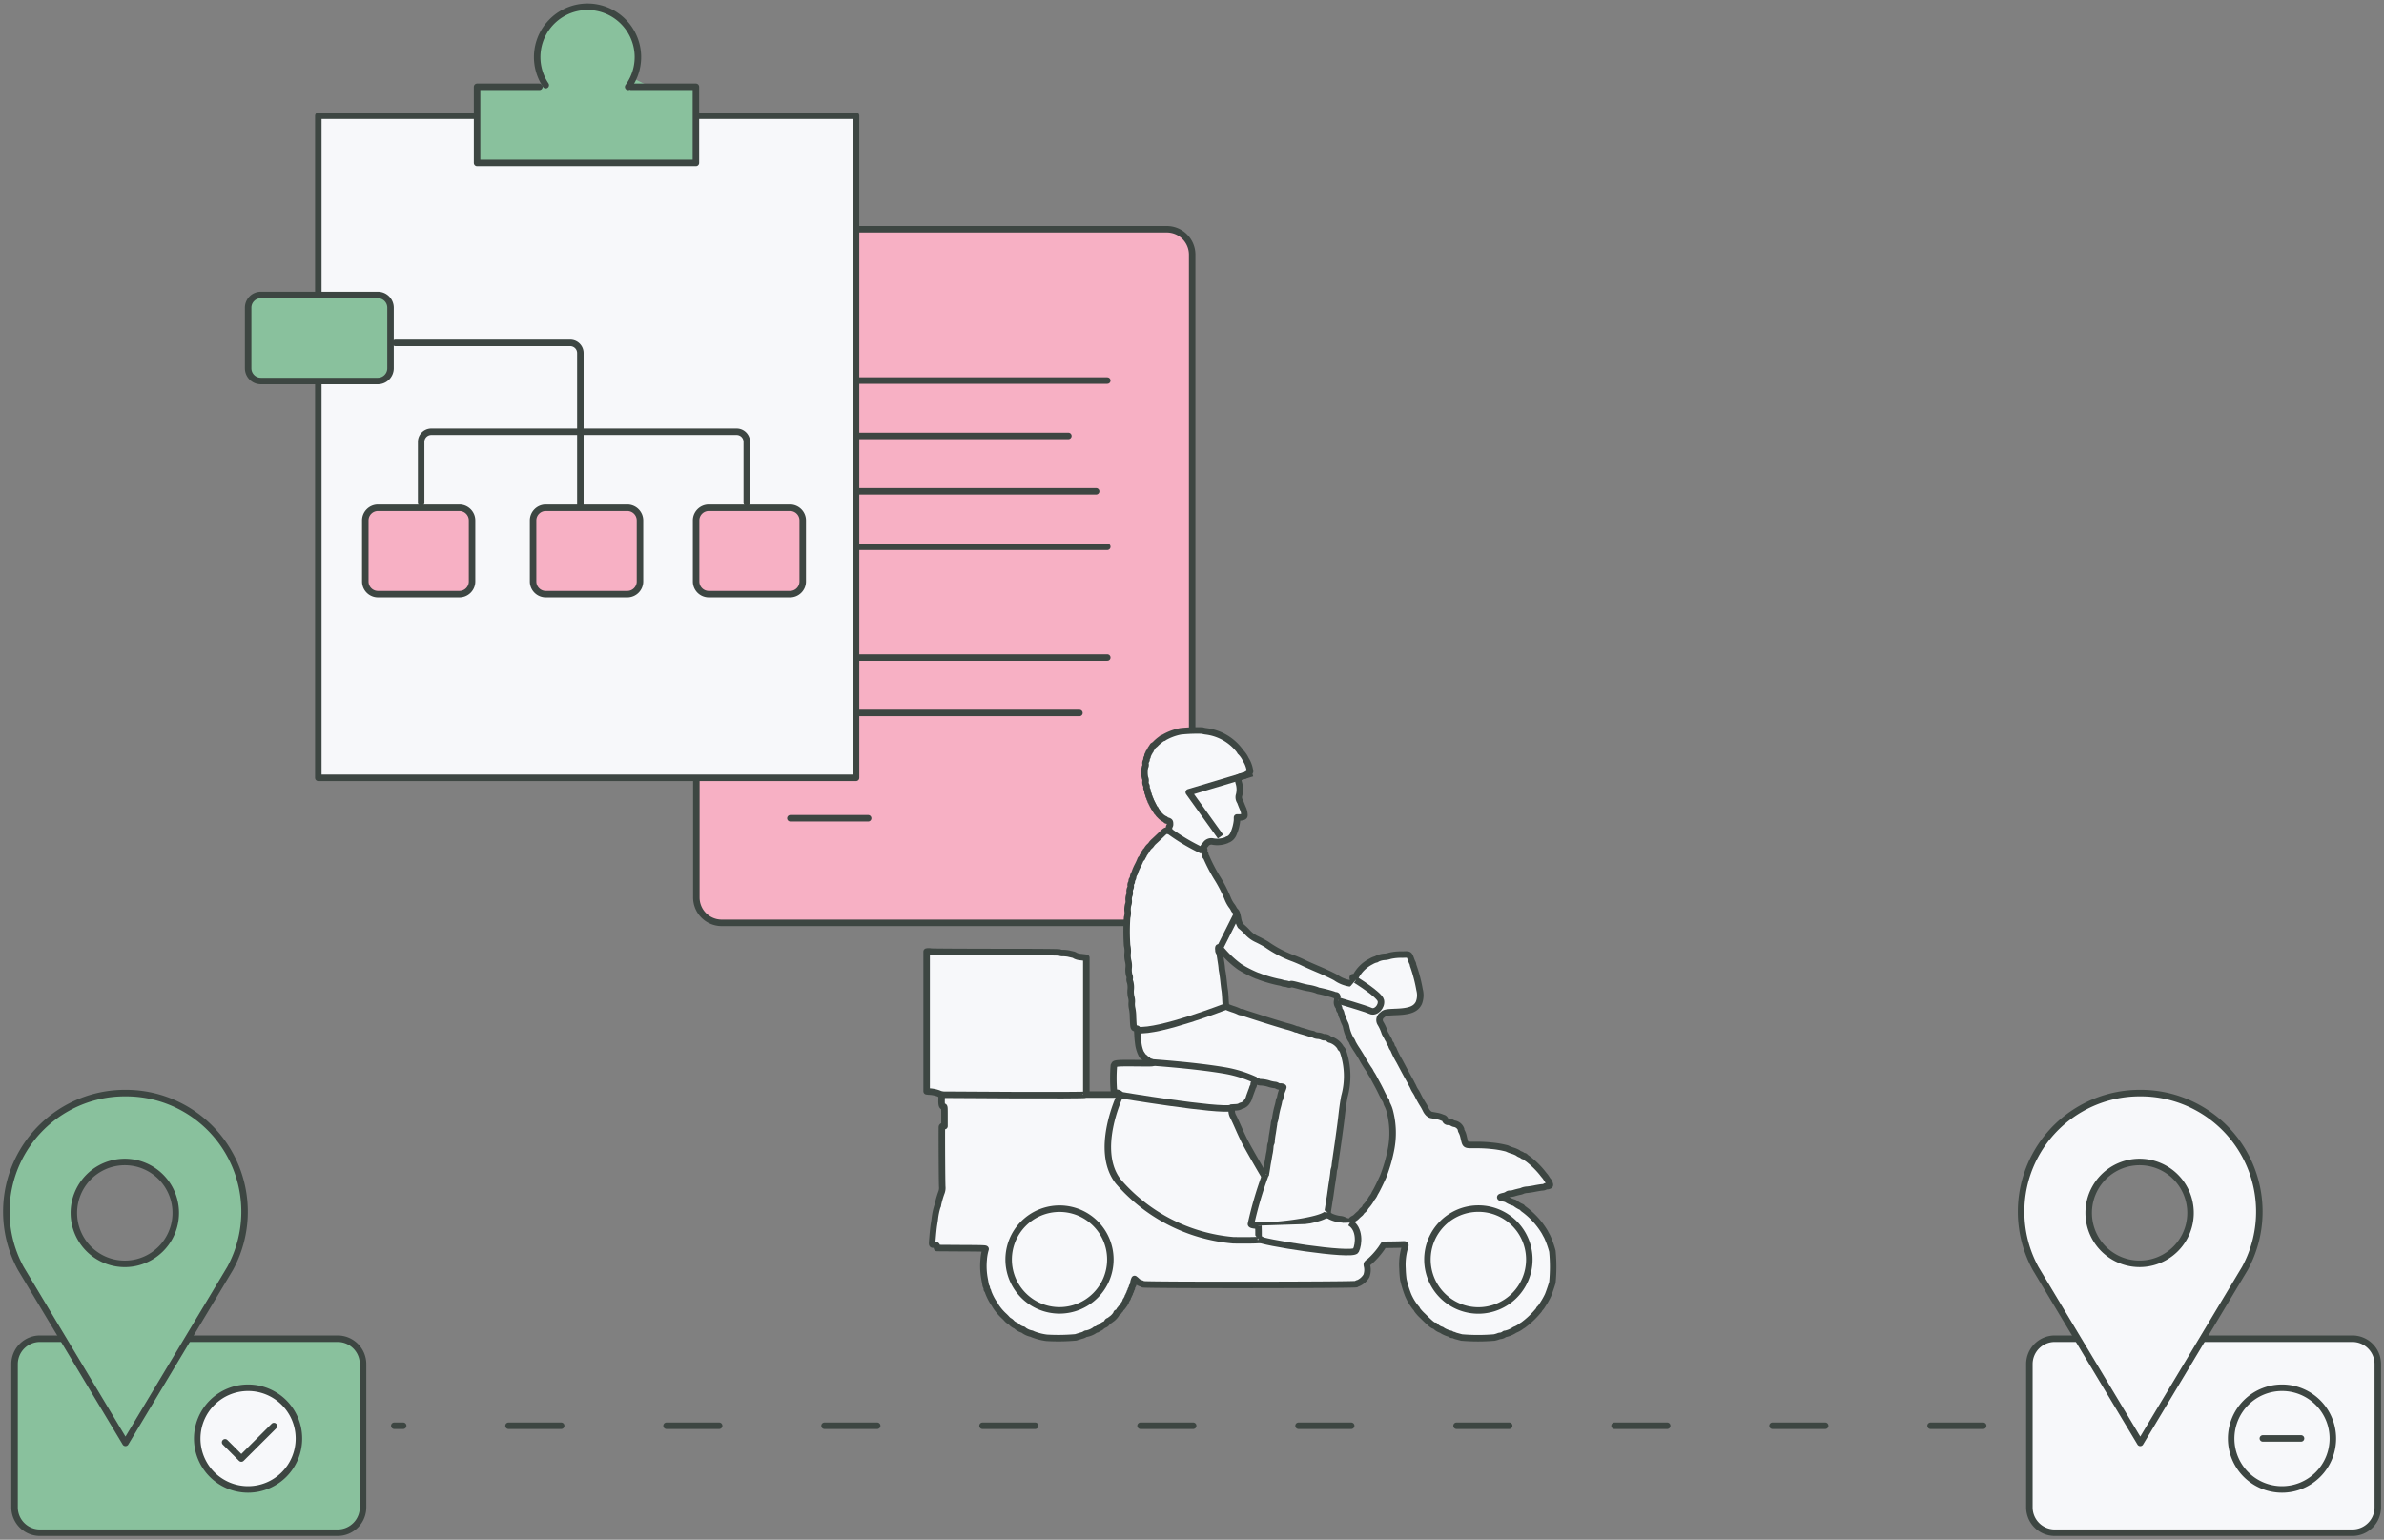 <svg xmlns="http://www.w3.org/2000/svg" xmlns:xlink="http://www.w3.org/1999/xlink" width="146.749" height="94.786" viewBox="0 0 146.749 94.786">
  <rect x="0" y="0" width="146.749" height="94.786" fill="#808080" stroke="none"/>
  <defs>
    <clipPath id="clip-path">
      <path id="Path_3535" data-name="Path 3535" d="M1711,973h146.749v94.786H1711Z" transform="translate(-1711 -973)" clip-rule="evenodd"/>
    </clipPath>
  </defs>
  <g id="Delivery" clip-path="url(#clip-path)">
    <g id="Group_1859" data-name="Group 1859" clip-path="url(#clip-path)">
      <g id="Group_1858" data-name="Group 1858" clip-path="url(#clip-path)">
        <path id="Path_3492" data-name="Path 3492" d="M998.9,148.426h27.392a1.562,1.562,0,0,1,1.564,1.56v39.577a1.562,1.562,0,0,1-1.564,1.56H998.9a1.562,1.562,0,0,1-1.565-1.56V149.986A1.562,1.562,0,0,1,998.9,148.426Z" transform="translate(-954.471 -134.314)" fill="#f7b0c4" stroke="#3d4642" stroke-linejoin="round" stroke-width="0.4" fill-rule="evenodd"/>
        <path id="Path_3493" data-name="Path 3493" stroke="#3d4642" d="M1009.37,167.785h19.506" fill="none" transform="translate(-960.717 -144.358)" stroke-linecap="round" stroke-linejoin="round" stroke-width="0.4" fill-rule="evenodd"/>
        <path id="Path_3494" data-name="Path 3494" stroke="#3d4642" d="M1009.37,174.873h17.112" fill="none" transform="translate(-960.717 -148.036)" stroke-linecap="round" stroke-linejoin="round" stroke-width="0.4" fill-rule="evenodd"/>
        <path id="Path_3495" data-name="Path 3495" stroke="#3d4642" d="M1009.37,181.958h18.821" fill="none" transform="translate(-960.717 -151.712)" stroke-linecap="round" stroke-linejoin="round" stroke-width="0.4" fill-rule="evenodd"/>
        <path id="Path_3496" data-name="Path 3496" stroke="#3d4642" d="M1009.37,189.049h19.506" fill="none" transform="translate(-960.717 -155.391)" stroke-linecap="round" stroke-linejoin="round" stroke-width="0.4" fill-rule="evenodd"/>
        <path id="Path_3497" data-name="Path 3497" stroke="#3d4642" d="M1009.37,203.224h19.506" fill="none" transform="translate(-960.717 -162.746)" stroke-linecap="round" stroke-linejoin="round" stroke-width="0.4" fill-rule="evenodd"/>
        <path id="Path_3498" data-name="Path 3498" stroke="#3d4642" d="M1009.37,210.312h17.793" fill="none" transform="translate(-960.717 -166.423)" stroke-linecap="round" stroke-linejoin="round" stroke-width="0.4" fill-rule="evenodd"/>
        <path id="Path_3499" data-name="Path 3499" stroke="#3d4642" d="M1009.37,223.78h4.788" fill="none" transform="translate(-960.717 -173.411)" stroke-linecap="round" stroke-linejoin="round" stroke-width="0.4" fill-rule="evenodd"/>
        <path id="Path_3500" data-name="Path 3500" stroke="#3d4642" d="M948.974,133.907h33.1v40.752h-33.1Z" fill="#f7f8fa" transform="translate(-929.38 -126.78)" stroke-linecap="round" stroke-linejoin="round" stroke-width="0.4" fill-rule="evenodd"/>
        <path id="Path_3501" data-name="Path 3501" d="M974.689,122.971v1.56l-.939.936-2.5-.312,3.443,4.684,4.386-.312,1.882-4.372-1.252-.624v-2.186l-2.508-1.872s-1.823-.058-2.508.624C974.137,121.65,974.689,122.971,974.689,122.971Z" transform="translate(-940.936 -119.809)" fill="#89c19d" fill-rule="evenodd"/>
        <path id="Path_3502" data-name="Path 3502" stroke="#3d4642" d="M978.766,130.208h3.99v4.684h-13.47v-4.684h3.838" fill="#89c19d" transform="translate(-939.919 -124.861)" stroke-linecap="round" stroke-linejoin="round" stroke-width="0.4" fill-rule="evenodd"/>
        <path id="Path_3503" data-name="Path 3503" stroke="#3d4642" d="M977.5,124.809a3.1,3.1,0,1,1,5.074.105" fill="#89c19d" transform="translate(-943.907 -119.565)" stroke-linecap="round" stroke-linejoin="round" stroke-width="0.4" fill-rule="evenodd"/>
        <path id="Path_3504" data-name="Path 3504" stroke="#3d4642" d="M940.78,156.833h7.2a.782.782,0,0,1,.782.78v3.738a.782.782,0,0,1-.782.78h-7.2a.782.782,0,0,1-.782-.78v-3.738A.782.782,0,0,1,940.78,156.833Z" fill="#89c19d" transform="translate(-924.723 -138.676)" stroke-linecap="round" stroke-linejoin="round" stroke-width="0.4" fill-rule="evenodd"/>
        <path id="Path_3505" data-name="Path 3505" stroke="#3d4642" d="M962.131,178.71v-3.747a.626.626,0,0,1,.626-.624h18.795a.624.624,0,0,1,.624.624v3.747" fill="none" transform="translate(-936.207 -147.759)" stroke-linecap="round" stroke-linejoin="round" stroke-width="0.4" fill-rule="evenodd"/>
        <path id="Path_3506" data-name="Path 3506" stroke="#3d4642" d="M955.766,184.061h5.008a.782.782,0,0,1,.782.78V188.6a.782.782,0,0,1-.782.78h-5.008a.782.782,0,0,1-.782-.78v-3.761A.782.782,0,0,1,955.766,184.061Z" fill="#f7b0c4" transform="translate(-932.498 -152.803)" stroke-linecap="round" stroke-linejoin="round" stroke-width="0.4" fill-rule="evenodd"/>
        <path id="Path_3507" data-name="Path 3507" stroke="#3d4642" d="M977.233,184.061h5.016a.782.782,0,0,1,.782.78V188.6a.783.783,0,0,1-.782.78h-5.016a.782.782,0,0,1-.782-.78v-3.761A.782.782,0,0,1,977.233,184.061Z" fill="#f7b0c4" transform="translate(-943.636 -152.803)" stroke-linecap="round" stroke-linejoin="round" stroke-width="0.4" fill-rule="evenodd"/>
        <path id="Path_3508" data-name="Path 3508" stroke="#3d4642" d="M998.089,184.061h5a.782.782,0,0,1,.782.78V188.6a.782.782,0,0,1-.782.78h-5a.783.783,0,0,1-.782-.78v-3.761A.782.782,0,0,1,998.089,184.061Z" fill="#f7b0c4" transform="translate(-954.458 -152.803)" stroke-linecap="round" stroke-linejoin="round" stroke-width="0.4" fill-rule="evenodd"/>
        <path id="Path_3509" data-name="Path 3509" stroke="#3d4642" d="M958.845,162.966H969.6a.626.626,0,0,1,.626.624v9.362" fill="none" transform="translate(-934.502 -141.858)" stroke-linecap="round" stroke-linejoin="round" stroke-width="0.4" fill-rule="evenodd"/>
        <path id="Path_3510" data-name="Path 3510" d="M1169.447,290.372h18.319a1.562,1.562,0,0,1,1.564,1.56v8.822a1.562,1.562,0,0,1-1.564,1.56h-18.319a1.562,1.562,0,0,1-1.564-1.56v-8.822A1.562,1.562,0,0,1,1169.447,290.372Z" transform="translate(-1042.963 -207.963)" fill="#f7f8fa" stroke="#3d4642" stroke-linejoin="round" stroke-width="0.4" fill-rule="evenodd"/>
        <path id="Path_3511" data-name="Path 3511" stroke="#3d4642" d="M1056.5,301.508H958.692" fill="none" transform="translate(-934.422 -213.741)" stroke-linecap="round" stroke-width="0.4" stroke-dasharray="3.242 6.484" fill-rule="evenodd"/>
        <path id="Path_3512" data-name="Path 3512" d="M291.7,180.57a3.13,3.13,0,1,1-3.13-3.12A3.125,3.125,0,0,1,291.7,180.57Z" transform="translate(-148.1 -92.023)" fill="#f7f8fa" stroke="#3d4642" stroke-linecap="round" stroke-linejoin="round" stroke-width="0.4"/>
        <path id="Path_3513" data-name="Path 3513" stroke="#3d4642" d="M1197.75,303.129h2.351" fill="none" transform="translate(-1058.459 -214.582)" stroke-linecap="round" stroke-linejoin="round" stroke-width="0.4" fill-rule="evenodd"/>
        <path id="Path_3514" data-name="Path 3514" d="M1174.157,258.946a7.3,7.3,0,0,0-6.444,10.794l6.444,10.738,6.439-10.738a7.3,7.3,0,0,0-6.439-10.794Zm-.082,4.24h.082a3.135,3.135,0,1,1-.082,0Z" transform="translate(-1042.411 -191.657)" fill="#f7f8fa" stroke="#3d4642" stroke-linejoin="round" stroke-width="0.4" fill-rule="evenodd"/>
        <path id="Path_3515" data-name="Path 3515" d="M911.679,290.372H930a1.562,1.562,0,0,1,1.565,1.56v8.822a1.562,1.562,0,0,1-1.565,1.56H911.679a1.562,1.562,0,0,1-1.565-1.56v-8.822A1.562,1.562,0,0,1,911.679,290.372Z" transform="translate(-909.218 -207.963)" fill="#89c19d" stroke="#3d4642" stroke-linejoin="round" stroke-width="0.4" fill-rule="evenodd"/>
        <path id="Path_3516" data-name="Path 3516" d="M916.393,258.946a7.3,7.3,0,0,0-6.444,10.794l6.444,10.738,6.44-10.738a7.3,7.3,0,0,0-6.44-10.794Zm-.082,4.24h.082a3.136,3.136,0,1,1-.082,0Z" transform="translate(-908.669 -191.657)" fill="#89c19d" stroke="#3d4642" stroke-linejoin="round" stroke-width="0.4" fill-rule="evenodd"/>
        <path id="Path_3517" data-name="Path 3517" d="M31.492,180.57a3.13,3.13,0,1,1-3.13-3.12A3.125,3.125,0,0,1,31.492,180.57Z" transform="translate(-13.092 -92.023)" fill="#f7f8fa" stroke="#3d4642" stroke-linecap="round" stroke-linejoin="round" stroke-width="0.4"/>
        <path id="Path_3518" data-name="Path 3518" stroke="#3d4642" d="M937.046,302.546l1,1,2.007-2" fill="none" transform="translate(-923.191 -213.761)" stroke-linecap="round" stroke-linejoin="round" stroke-width="0.4" fill-rule="evenodd"/>
        <path id="Path_3519" data-name="Path 3519" d="M1043.758,212.554a1.3,1.3,0,0,0,.241.05,3.067,3.067,0,0,1,2.08,1.21.092.092,0,0,0,.043.065,1.7,1.7,0,0,1,.27.363,1.151,1.151,0,0,0,.092.169,1.789,1.789,0,0,1,.217.663.789.789,0,0,1-.5.3,1.165,1.165,0,0,0-.208.072.678.678,0,0,0,.024.354,1.369,1.369,0,0,1,.014.712.465.465,0,0,0,.063.42c.058.163.14.357.174.435a1.064,1.064,0,0,1,.082.3c.015.147.01.16-.068.2a.686.686,0,0,1-.237.039h-.145l0,.166a2.677,2.677,0,0,1-.212.819.641.641,0,0,1-.328.363.127.127,0,0,0-.092.044,1.539,1.539,0,0,1-.883.085.422.422,0,0,0-.429.2c-.13.128-.174.231-.106.231a.211.211,0,0,1,.034.141.163.163,0,0,0,.029.141.132.132,0,0,1,.034.11.116.116,0,0,0,.029.11.035.035,0,0,1,.034.034,10.232,10.232,0,0,0,.642,1.241,8.3,8.3,0,0,1,.671,1.3,2.074,2.074,0,0,0,.227.423,1.3,1.3,0,0,1,.145.219.349.349,0,0,0,.053.091.475.475,0,0,1,.14.195.172.172,0,0,0,.015.069,1.731,1.731,0,0,1,.053.219,1.351,1.351,0,0,0,.159.47,4.148,4.148,0,0,1,.381.348,1.807,1.807,0,0,0,.637.482c.154.072.42.213.584.312a7.055,7.055,0,0,0,1.6.846c.222.081.517.21.661.282s.574.263.946.42.845.379,1.052.495a2.046,2.046,0,0,0,.864.354c.154,0,.154,0,.318-.322a2.194,2.194,0,0,1,.99-1.022,1.264,1.264,0,0,1,.294-.128.054.054,0,0,0,.058-.025,1.23,1.23,0,0,1,.521-.135,1.2,1.2,0,0,0,.28-.06,3.112,3.112,0,0,1,.792-.075c.405-.019.4-.023.512.279a1.89,1.89,0,0,0,.1.241.253.253,0,0,1,.029.1.379.379,0,0,0,.029.1,9.465,9.465,0,0,1,.376,1.457,1.294,1.294,0,0,1-.048.8c-.183.373-.546.517-1.361.551-.676.028-.724.039-.888.188a.373.373,0,0,0-.116.507,2.656,2.656,0,0,1,.246.526.621.621,0,0,0,.082.178c.043.075.092.172.116.217a.351.351,0,0,0,.058.094.436.436,0,0,1,.053.131.227.227,0,0,0,.068.119.2.2,0,0,1,.058.123.486.486,0,0,0,.082.16.122.122,0,0,1,.048.075,5.528,5.528,0,0,0,.357.708c.068.128.188.354.266.5s.188.351.246.454.135.244.174.312.072.147.087.172a1.619,1.619,0,0,1,.1.2,1.6,1.6,0,0,0,.111.2,2.3,2.3,0,0,1,.159.282,6.622,6.622,0,0,0,.333.589c.019.025.082.144.145.266a.81.81,0,0,0,.178.254.743.743,0,0,1,.077.053.281.281,0,0,0,.111.039l.28.051a1.753,1.753,0,0,1,.3.078,1.612,1.612,0,0,0,.159.059.227.227,0,0,1,.1.113.187.187,0,0,0,.208.117.505.505,0,0,1,.212.063.4.4,0,0,0,.169.062.531.531,0,0,1,.381.335.171.171,0,0,0,.019.1,1.226,1.226,0,0,1,.135.364c.135.554.058.5.772.5.328,0,.743.022.927.047a5.77,5.77,0,0,1,.975.169,2.177,2.177,0,0,0,.328.131,1.638,1.638,0,0,1,.343.144.521.521,0,0,0,.15.088.413.413,0,0,1,.14.078.092.092,0,0,0,.077.031.084.084,0,0,1,.068.025.918.918,0,0,0,.183.144,5.223,5.223,0,0,1,.874.849c.058.078.121.154.183.226.019.022.063.091.106.156a.74.74,0,0,0,.1.138.3.3,0,0,1,.068.135c.034.1.034.119-.015.144a.349.349,0,0,1-.154.032.108.108,0,0,0-.1.028.423.423,0,0,1-.2.047c-.106.013-.294.043-.415.068-.159.033-.323.058-.483.076a.964.964,0,0,0-.285.056.7.7,0,0,1-.208.065c-.1.023-.246.06-.323.085a.959.959,0,0,1-.256.044.205.205,0,0,0-.15.044.711.711,0,0,1-.256.1c-.261.063-.251.088.029.141a.67.67,0,0,1,.183.056,1.651,1.651,0,0,0,.425.2.216.216,0,0,1,.1.047,1.788,1.788,0,0,0,.362.219.094.094,0,0,1,.063.044.614.614,0,0,0,.145.128,4.815,4.815,0,0,1,1.255,1.4c.039.083.087.164.13.242a5.686,5.686,0,0,1,.328.915,9.882,9.882,0,0,1,0,1.926c-.082.266-.169.527-.27.784a4.548,4.548,0,0,1-.328.579,1.161,1.161,0,0,1-.183.244.081.081,0,0,0-.039.069,5.228,5.228,0,0,1-1,.956.516.516,0,0,0-.1.063,1.7,1.7,0,0,1-.348.2.254.254,0,0,0-.1.053,1.687,1.687,0,0,1-.521.213.077.077,0,0,0-.072.025.492.492,0,0,1-.261.1.259.259,0,0,0-.106.028,2.078,2.078,0,0,1-.246.072,11.957,11.957,0,0,1-2.008,0c-.092-.022-.217-.057-.285-.076a.852.852,0,0,1-.178-.06.323.323,0,0,0-.121-.028.054.054,0,0,1-.063-.031.044.044,0,0,0-.048-.031,1.812,1.812,0,0,1-.5-.207.12.12,0,0,0-.077-.044.881.881,0,0,1-.347-.219.043.043,0,0,0-.053-.031c-.1,0-.271-.147-.748-.62a2.494,2.494,0,0,1-.328-.367.14.14,0,0,0-.053-.085,3.284,3.284,0,0,1-.492-.8,6.674,6.674,0,0,1-.3-.965,6.42,6.42,0,0,1-.053-.68,3.773,3.773,0,0,1,.135-1.272c.072-.219.072-.222-.15-.213-.111.006-.415.013-.671.016l-.468.006-.154.232a4.693,4.693,0,0,1-.753.83.234.234,0,0,0-.082.063c-.063.056-.063.078-.029.223a1.081,1.081,0,0,1-.048.567,1.1,1.1,0,0,1-.5.445.181.181,0,0,0-.121.059c-.024.06-13.077.072-13.135.01a.388.388,0,0,0-.15-.066.59.59,0,0,1-.227-.144,1.485,1.485,0,0,0-.14-.117.9.9,0,0,0-.077.276.232.232,0,0,1-.043.138.2.2,0,0,0-.048.125.09.09,0,0,1-.034.082.07.07,0,0,0-.029.078.082.082,0,0,1-.034.078.07.07,0,0,0-.029.078.082.082,0,0,1-.034.078.055.055,0,0,0-.029.063.059.059,0,0,1-.034.063.07.07,0,0,0-.029.078.073.073,0,0,1-.034.078.038.038,0,0,0-.029.045v0a.041.041,0,0,1-.029.047.066.066,0,0,0-.034.078.079.079,0,0,1-.029.078.038.038,0,0,0-.034.045v0a.04.04,0,0,1-.029.047.042.042,0,0,0-.034.045v0a.041.041,0,0,1-.029.047.039.039,0,0,0-.034.039.141.141,0,0,1-.068.085.189.189,0,0,0-.063.084.036.036,0,0,1-.029.039.04.04,0,0,0-.034.035.279.279,0,0,1-.159.153.043.043,0,0,0-.024.051,1.074,1.074,0,0,1-.338.357.691.691,0,0,1-.15.1.117.117,0,0,0-.077.063.311.311,0,0,1-.193.166,1.474,1.474,0,0,0-.145.091.338.338,0,0,1-.169.113.192.192,0,0,0-.082.047.182.182,0,0,1-.106.047.061.061,0,0,0-.063.028,1.362,1.362,0,0,1-.512.222.108.108,0,0,0-.087.022.706.706,0,0,1-.241.1c-.13.039-.29.088-.338.106a11.829,11.829,0,0,1-1.791.028,3.408,3.408,0,0,1-.864-.222.258.258,0,0,0-.111-.041,1.222,1.222,0,0,1-.454-.21.051.051,0,0,0-.058-.031.983.983,0,0,1-.381-.217.1.1,0,0,0-.077-.047.733.733,0,0,1-.208-.144.524.524,0,0,0-.15-.126.606.606,0,0,1-.155-.131,2.8,2.8,0,0,0-.2-.2,3.183,3.183,0,0,1-.526-.645.166.166,0,0,0-.048-.081,3.333,3.333,0,0,1-.381-.746.139.139,0,0,0-.048-.1.093.093,0,0,1-.029-.091.15.15,0,0,0-.029-.11.32.32,0,0,1-.043-.117c-.01-.057-.039-.216-.063-.351a4.307,4.307,0,0,1-.058-1.194,2.966,2.966,0,0,1,.116-.649c.024-.053-.068-.056-1.482-.063l-1.506-.01,0-.085c-.015-.088-.044-.106-.227-.125-.092-.01-.087.039-.034-.589.019-.216.048-.476.063-.58s.043-.273.058-.376a4.249,4.249,0,0,1,.164-.812.119.119,0,0,0,.029-.088,5.473,5.473,0,0,1,.208-.733.794.794,0,0,0,.063-.351c-.019-.072-.034-3.337-.024-3.713a.069.069,0,0,1,.077-.054h.082v-.6c0-.554,0-.6-.053-.6-.106,0-.135-.122-.125-.448.01-.266,0-.3-.043-.3a.169.169,0,0,1-.1-.047,1.938,1.938,0,0,0-.647-.132l-.13-.016v-8.6l.068-.01a.778.778,0,0,1,.2.012c.063.013,1.873.022,4.006.025,2.558,0,3.9.009,3.91.031a.464.464,0,0,0,.212.031,2.3,2.3,0,0,1,.328.031c.072.019.193.044.256.06a.429.429,0,0,1,.174.072.922.922,0,0,0,.362.088l.314.039v8.423h1.057c.941,0,1.047-.006,1-.047a.388.388,0,0,0-.183-.066.16.16,0,0,1-.145-.063.045.045,0,0,0-.034-.044,9.429,9.429,0,0,1,0-1.567.05.05,0,0,0,.034-.047c0-.094.227-.113,1.361-.1,1.168.009,1.134.015.782-.11a.173.173,0,0,1-.1-.076.039.039,0,0,0-.029-.041.469.469,0,0,1-.13-.094.4.4,0,0,0-.13-.094.039.039,0,0,1-.024-.047.045.045,0,0,0-.034-.047.035.035,0,0,1-.029-.045h0a.043.043,0,0,0-.029-.047,2.079,2.079,0,0,1-.169-.611c-.014-.1-.043-.348-.048-.546l-.024-.36-.1-.025c-.125-.031-.125-.031-.154-.683a2.742,2.742,0,0,0-.048-.526,1.194,1.194,0,0,1-.029-.37.9.9,0,0,0-.034-.357,1.437,1.437,0,0,1-.029-.455,1.307,1.307,0,0,0-.034-.454.38.38,0,0,1-.029-.219.38.38,0,0,0-.034-.219,1.339,1.339,0,0,1-.029-.439,1.227,1.227,0,0,0-.034-.439,1.519,1.519,0,0,1-.029-.468,1.41,1.41,0,0,0-.034-.471,12.8,12.8,0,0,1,0-1.723.976.976,0,0,0,.034-.39,1.172,1.172,0,0,1,.029-.39.564.564,0,0,0,.034-.282.7.7,0,0,1,.029-.282.381.381,0,0,0,.034-.219.378.378,0,0,1,.029-.219.3.3,0,0,0,.034-.172.239.239,0,0,1,.029-.173.13.13,0,0,0,.034-.109.131.131,0,0,1,.029-.11.316.316,0,0,0,.058-.172.642.642,0,0,1,.072-.188.087.087,0,0,0,.029-.065,2.925,2.925,0,0,1,.169-.4,3.759,3.759,0,0,0,.179-.385.123.123,0,0,1,.063-.078.145.145,0,0,0,.063-.1.047.047,0,0,1,.029-.057.058.058,0,0,0,.034-.063.05.05,0,0,1,.029-.063.045.045,0,0,0,.034-.047.037.037,0,0,1,.029-.047h0a.045.045,0,0,0,.034-.047.036.036,0,0,1,.029-.047h0a.036.036,0,0,0,.034-.031.8.8,0,0,1,.208-.269.579.579,0,0,0,.106-.128,1.176,1.176,0,0,1,.159-.166c.087-.078.275-.257.425-.4.256-.247.27-.26.372-.238l.111.019V218.6a.262.262,0,0,1,.029-.16.191.191,0,0,0,.034-.135c0-.117-.014-.144-.077-.172a.361.361,0,0,0-.125-.039.049.049,0,0,1-.048-.025.124.124,0,0,0-.077-.063.951.951,0,0,1-.3-.232.549.549,0,0,1-.125-.147.032.032,0,0,0-.029-.035.042.042,0,0,1-.034-.045h0a.041.041,0,0,0-.029-.047.05.05,0,0,1-.034-.056.147.147,0,0,0-.063-.1.168.168,0,0,1-.068-.1.048.048,0,0,0-.029-.057.066.066,0,0,1-.034-.063.055.055,0,0,0-.029-.063.056.056,0,0,1-.029-.063.066.066,0,0,0-.034-.063.064.064,0,0,1-.029-.078.093.093,0,0,0-.034-.078.064.064,0,0,1-.029-.078.093.093,0,0,0-.034-.078.088.088,0,0,1-.029-.094.1.1,0,0,0-.034-.094.147.147,0,0,1-.029-.126.166.166,0,0,0-.034-.125.165.165,0,0,1-.029-.141.207.207,0,0,0-.034-.141.382.382,0,0,1-.029-.22.381.381,0,0,0-.034-.219,1.68,1.68,0,0,1,0-.658.286.286,0,0,0,.034-.189.283.283,0,0,1,.029-.188.13.13,0,0,0,.034-.109.128.128,0,0,1,.029-.11.1.1,0,0,0,.034-.094.088.088,0,0,1,.029-.094.066.066,0,0,0,.034-.063.05.05,0,0,1,.029-.063.049.049,0,0,0,.034-.047.036.036,0,0,1,.029-.047h0a.066.066,0,0,0,.034-.063.049.049,0,0,1,.029-.063.05.05,0,0,0,.034-.047.042.042,0,0,1,.029-.048.04.04,0,0,0,.029-.047.05.05,0,0,1,.034-.047.715.715,0,0,0,.183-.151,2.846,2.846,0,0,1,.227-.195l.116-.088a.14.14,0,0,1,.082-.039.052.052,0,0,0,.053-.026,3.2,3.2,0,0,1,1.033-.385A9.723,9.723,0,0,1,1043.758,212.554Zm1,13.5a.207.207,0,0,0,.034.151.368.368,0,0,1,.058.2c.019.1.043.282.063.4s.043.288.048.376.034.226.048.312.043.312.063.5.048.435.068.549.039.379.048.6c.029.448,0,.4.425.555a2.9,2.9,0,0,1,.434.169.359.359,0,0,0,.125.028.3.3,0,0,1,.116.028c.029.016.266.094.526.176l.536.172c.106.039,1.443.451,1.632.5a3.641,3.641,0,0,1,.492.156.256.256,0,0,0,.106.031.254.254,0,0,1,.1.028,1.245,1.245,0,0,0,.183.063c.063.016.241.069.381.113a2.1,2.1,0,0,0,.3.078.154.154,0,0,1,.087.039.609.609,0,0,0,.246.066.769.769,0,0,1,.236.05.554.554,0,0,0,.13.044.41.41,0,0,1,.314.1.089.089,0,0,0,.077.044,1.133,1.133,0,0,1,.623.468.087.087,0,0,0,.043.072.441.441,0,0,1,.125.185,4.7,4.7,0,0,1,.082,2.782c-.077.423-.111.667-.183,1.3-.019.153-.053.445-.082.642l-.077.564c-.015.113-.043.317-.063.454-.039.279-.087.585-.13.893-.015.113-.039.273-.048.36a.848.848,0,0,1-.039.219.778.778,0,0,0-.043.234c-.019.173-.048.383-.116.8-.015.119-.053.367-.077.549s-.068.414-.082.517-.043.282-.063.4-.034.244-.048.285c-.014.069,0,.081.077.1a.18.18,0,0,1,.1.047,1.794,1.794,0,0,0,.623.182.66.66,0,0,1,.217.056.584.584,0,0,0,.183.072.255.255,0,0,0,.227,0,.137.137,0,0,0,.068-.063.314.314,0,0,1,.116-.085.7.7,0,0,0,.188-.135,2.427,2.427,0,0,1,.179-.166.417.417,0,0,0,.111-.119.521.521,0,0,1,.13-.134.614.614,0,0,0,.126-.156.036.036,0,0,1,.024-.044,2.456,2.456,0,0,0,.319-.429.6.6,0,0,1,.077-.122,1.322,1.322,0,0,0,.116-.175,1.631,1.631,0,0,1,.106-.2c.092-.156.29-.564.454-.928a9.661,9.661,0,0,0,.478-1.642,5.291,5.291,0,0,0-.063-2.35,1.844,1.844,0,0,0-.169-.445,1.059,1.059,0,0,1-.058-.179.054.054,0,0,0-.024-.056,4.566,4.566,0,0,1-.237-.432c-.111-.234-.222-.445-.236-.471s-.043-.081-.068-.125c-.193-.357-.265-.5-.309-.564a1.194,1.194,0,0,1-.1-.172,1.1,1.1,0,0,0-.072-.126c-.068-.082-.372-.576-.415-.663-.024-.057-.174-.3-.328-.542a4.547,4.547,0,0,1-.285-.47.555.555,0,0,0-.1-.188,2.444,2.444,0,0,1-.28-.724,1,1,0,0,0-.092-.285,2.125,2.125,0,0,1-.116-.292.389.389,0,0,0-.053-.125,1.135,1.135,0,0,1-.058-.179.381.381,0,0,0-.082-.185.188.188,0,0,1-.043-.113.3.3,0,0,0-.068-.166.4.4,0,0,1-.048-.339c.019-.251,0-.319-.1-.319a.489.489,0,0,1-.14-.044q-.435-.136-.869-.226a.379.379,0,0,1-.14-.044,2.886,2.886,0,0,0-.57-.141c-.121-.022-.3-.065-.405-.094-.512-.141-.618-.159-.647-.128a.215.215,0,0,1-.174-.006.917.917,0,0,0-.2-.039.311.311,0,0,1-.121-.028,1.384,1.384,0,0,0-.256-.063,8.71,8.71,0,0,1-1.115-.319,1.58,1.58,0,0,0-.208-.076,7.71,7.71,0,0,1-.9-.445.358.358,0,0,0-.121-.072,6.139,6.139,0,0,1-1.091-.994,1.77,1.77,0,0,0-.256-.229A.243.243,0,0,0,1044.762,226.059Zm2.23,8.1a.124.124,0,0,1-.029.082.142.142,0,0,0-.034.106.185.185,0,0,1-.029.113.455.455,0,0,0-.063.156c-.024.069-.063.166-.082.22s-.063.175-.1.276a.761.761,0,0,1-.092.225.141.141,0,0,0-.048.072.574.574,0,0,1-.323.242.251.251,0,0,0-.121.056.737.737,0,0,1-.261.048l-.236.015v.185a.745.745,0,0,0,.1.379c.058.106.217.46.362.79s.338.73.43.893c.169.323.936,1.66,1.086,1.9l.092.144.019-.123c.019-.066.039-.191.053-.276s.039-.242.053-.345.053-.288.072-.407.048-.291.068-.376a3.346,3.346,0,0,0,.043-.345.681.681,0,0,1,.048-.219.24.24,0,0,0,.029-.141,4.659,4.659,0,0,1,.068-.5c.034-.217.068-.454.082-.533a.589.589,0,0,1,.039-.2,1.036,1.036,0,0,0,.043-.172,5.869,5.869,0,0,1,.145-.705,2.908,2.908,0,0,0,.082-.354.256.256,0,0,1,.043-.119.1.1,0,0,0,.029-.078,2.329,2.329,0,0,1,.145-.507,1.354,1.354,0,0,0,.048-.144.313.313,0,0,0-.179-.039.4.4,0,0,1-.193-.047.268.268,0,0,0-.135-.051,1.831,1.831,0,0,1-.391-.084,1.9,1.9,0,0,0-.483-.085.465.465,0,0,1-.193-.041c0-.022-.034-.034-.169-.06A.058.058,0,0,0,1046.992,234.158Zm6.077-6.373a.1.1,0,0,1-.034.047.145.145,0,0,1-.01-.047.036.036,0,0,1,.029-.046h0C1053.075,227.738,1053.079,227.76,1053.07,227.785Z" transform="translate(-969.754 -167.585)" fill="#f7f8fa" stroke="#3d4642" stroke-linejoin="round" stroke-width="0.4" fill-rule="evenodd"/>
        <path id="Path_3520" data-name="Path 3520" d="M1064.245,218.026l-3.91,1.17,1.955,2.73" transform="translate(-987.161 -170.426)" fill="none" stroke="#3d4642" stroke-linejoin="round" stroke-width="0.4" fill-rule="evenodd"/>
        <path id="Path_3521" data-name="Path 3521" d="M1051.316,259.153s6.222,1.041,6.994.815" transform="translate(-982.481 -191.765)" fill="#f7f8fa" stroke="#3d4642" stroke-linejoin="round" stroke-width="0.4" fill-rule="evenodd"/>
        <path id="Path_3522" data-name="Path 3522" d="M1028.482,259.153s8.993.068,8.993,0" transform="translate(-970.633 -191.765)" fill="#f7f8fa" stroke="#3d4642" stroke-linejoin="round" stroke-width="0.4" fill-rule="evenodd"/>
        <path id="Path_3523" data-name="Path 3523" d="M1055.469,255.014s2.65.175,4.552.5a7.568,7.568,0,0,1,1.9.591" transform="translate(-984.636 -189.617)" fill="#f7f8fa" stroke="#3d4642" stroke-linejoin="round" stroke-width="0.4" fill-rule="evenodd"/>
        <path id="Path_3524" data-name="Path 3524" d="M1059.223,247.865s-4.1,1.6-5.45,1.449" transform="translate(-983.756 -185.908)" fill="#f7f8fa" stroke="#3d4642" stroke-linejoin="round" stroke-width="0.4" fill-rule="evenodd"/>
        <path id="Path_3525" data-name="Path 3525" d="M1057.927,225.483a12.293,12.293,0,0,0,1.994,1.176" transform="translate(-985.911 -174.295)" fill="#f7f8fa" stroke="#3d4642" stroke-linejoin="round" stroke-width="0.4" fill-rule="evenodd"/>
        <path id="Path_3526" data-name="Path 3526" d="M1065.429,235.826,1064.338,238" transform="translate(-989.237 -179.661)" fill="#f7f8fa" stroke="#3d4642" stroke-linejoin="round" stroke-width="0.4" fill-rule="evenodd"/>
        <path id="Path_3527" data-name="Path 3527" d="M1080.533,244.48s1.472.905,1.545,1.267-.314.784-.637.634-1.994-.634-1.994-.634" transform="translate(-997.077 -184.152)" fill="#f7f8fa" stroke="#3d4642" stroke-linejoin="round" stroke-width="0.4" fill-rule="evenodd"/>
        <path id="Path_3528" data-name="Path 3528" d="M1069.2,269.311a22.814,22.814,0,0,0-.907,3.077c.068.3,4.687-.151,4.721-.724" transform="translate(-991.29 -197.035)" fill="#f7f8fa" stroke="#3d4642" stroke-linejoin="round" stroke-width="0.4" fill-rule="evenodd"/>
        <path id="Path_3529" data-name="Path 3529" d="M1069.244,275.7s.024.633,0,.814,5.807,1.117,6,.724.266-1.357-.367-1.72" transform="translate(-991.783 -200.256)" fill="#f7f8fa" stroke="#3d4642" stroke-linejoin="round" stroke-width="0.4" fill-rule="evenodd"/>
        <path id="Path_3530" data-name="Path 3530" d="M1050.717,259.341s-1.583,3.349-.092,5.25a10.545,10.545,0,0,0,7.086,3.62c2.4.031,1.54-.091,1.54-.091" transform="translate(-981.791 -191.862)" fill="#f7f8fa" stroke="#3d4642" stroke-linejoin="round" stroke-width="0.4" fill-rule="evenodd"/>
        <path id="Path_3531" data-name="Path 3531" d="M135.3,157.661a3.13,3.13,0,1,1-3.13-3.12A3.125,3.125,0,0,1,135.3,157.661Z" transform="translate(-66.952 -80.137)" fill="#f7f8fa" stroke="#3d4642" stroke-linejoin="round" stroke-width="0.4"/>
        <path id="Path_3532" data-name="Path 3532" d="M188.894,157.655a3.136,3.136,0,1,1-3.136-3.126A3.131,3.131,0,0,1,188.894,157.655Z" transform="translate(-94.755 -80.131)" fill="#f7f8fa" stroke="#3d4642" stroke-linejoin="round" stroke-width="0.4"/>
      </g>
    </g>
  </g>
</svg>
